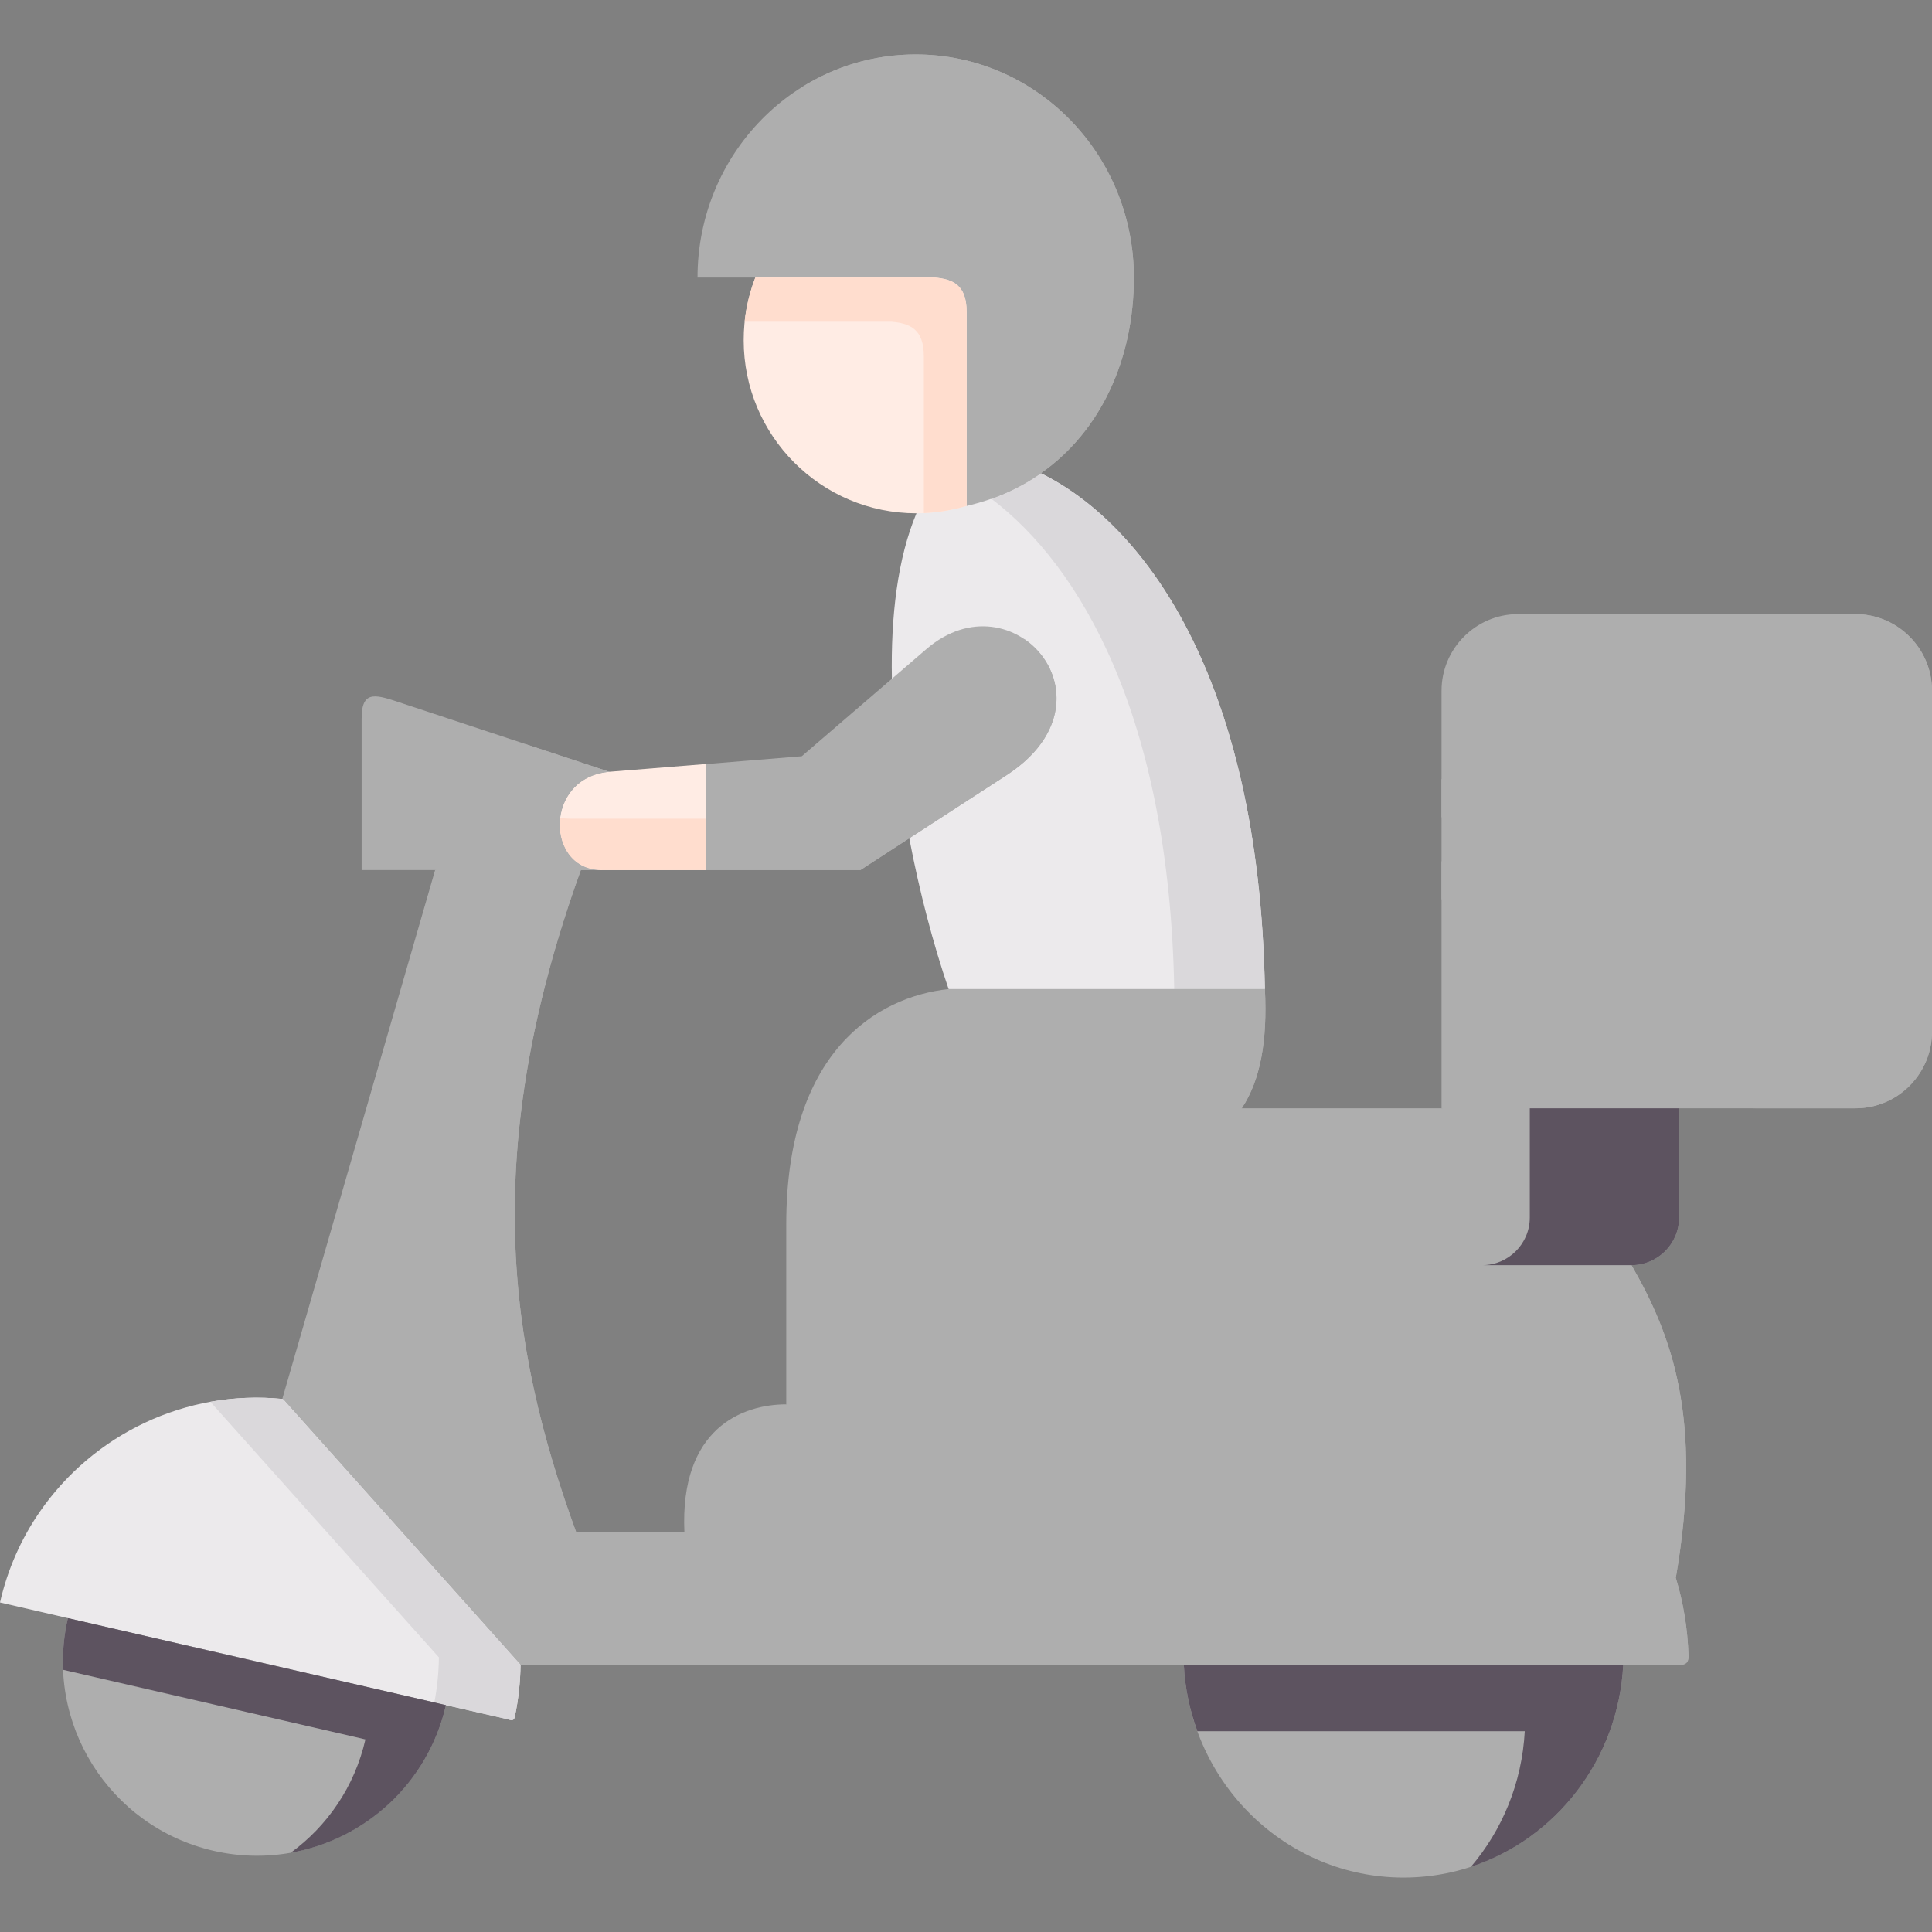 <svg width="28" height="28" viewBox="0 0 28 28" fill="none" xmlns="http://www.w3.org/2000/svg">
<rect x="0" y="0" width="28" height="28" fill="#808080" stroke="none"/>
<path fill-rule="evenodd" clip-rule="evenodd" d="M20.892 12.483H28V14.953C28 15.563 27.502 16.062 26.892 16.062H24.335L22.81 16.832L20.892 16.062V12.483H20.892Z" fill="#AEAEAE"/>
<path fill-rule="evenodd" clip-rule="evenodd" d="M22 8.9H26.892C27.502 8.9 28 9.399 28 10.009V11.844H20.892V10.009C20.892 9.399 21.39 8.9 22 8.9Z" fill="#AEAEAE"/>
<path fill-rule="evenodd" clip-rule="evenodd" d="M20.892 11.291H28V13.035H20.892V11.291Z" fill="#AEAEAE"/>
<path fill-rule="evenodd" clip-rule="evenodd" d="M26.516 11.291H27.427H28V10.009C28 9.592 27.767 9.228 27.427 9.039C27.267 8.951 27.085 8.9 26.892 8.9H25.408C26.018 8.9 26.516 9.399 26.516 10.009V11.291H26.516Z" fill="#AEAEAE"/>
<path fill-rule="evenodd" clip-rule="evenodd" d="M26.516 13.035H27.427H28V12.483V11.844V11.291H27.427H26.516V11.844V12.483V13.035Z" fill="#AEAEAE"/>
<path fill-rule="evenodd" clip-rule="evenodd" d="M26.517 13.035V14.953C26.517 15.563 26.018 16.062 25.408 16.062H26.892C27.085 16.062 27.267 16.012 27.427 15.925C27.767 15.734 28 15.37 28 14.953V13.035H27.427H26.517Z" fill="#AEAEAE"/>
<path fill-rule="evenodd" clip-rule="evenodd" d="M20.892 16.062H24.335V17.646C24.335 18.026 24.024 18.336 23.645 18.336H12.435C12.435 17.34 12.435 16.834 13.197 16.834L14.714 16.832C15.669 16.831 16.295 16.586 16.644 16.062H20.892V16.062Z" fill="#AEAEAE"/>
<path fill-rule="evenodd" clip-rule="evenodd" d="M13.787 18.336H23.645C24.223 19.343 24.688 20.553 24.287 22.867C23.616 20.585 16.803 21.496 16.104 24.13H8.587C8.303 23.486 8.034 22.849 7.8 22.207H9.919C14.205 20.59 12.827 21.31 13.787 18.336Z" fill="#AEAEAE"/>
<path fill-rule="evenodd" clip-rule="evenodd" d="M13.178 12.149C13.325 12.923 13.525 13.685 13.748 14.334L15.915 15.183L18.331 14.334C18.247 9.762 16.538 7.569 15.085 6.859C14.561 6.46 14.024 6.31 14.024 6.31C14.024 6.31 13.319 7.439 13.282 7.439C13.01 8.085 12.908 8.927 12.926 9.837L13.178 12.149Z" fill="#ECEAEC"/>
<path fill-rule="evenodd" clip-rule="evenodd" d="M18.332 14.334H13.748C12.693 14.449 11.395 15.253 11.395 17.743V20.353L12.435 20.973L13.787 20.353V18.336C13.787 17.341 13.787 16.834 14.549 16.834L16.066 16.832C17.021 16.831 17.647 16.586 17.996 16.062C18.266 15.658 18.37 15.087 18.332 14.334Z" fill="#AEAEAE"/>
<path fill-rule="evenodd" clip-rule="evenodd" d="M18.332 14.334C18.247 9.762 16.539 7.569 15.085 6.859C14.87 7.011 14.63 7.136 14.367 7.228C15.654 8.202 16.944 10.377 17.018 14.334H18.332Z" fill="#DAD8DB"/>
<path fill-rule="evenodd" clip-rule="evenodd" d="M18.332 14.334H17.018C17.056 15.087 16.952 15.658 16.682 16.062C16.462 16.393 16.13 16.672 15.675 16.832H16.066C17.021 16.831 17.647 16.586 17.997 16.062C18.266 15.658 18.37 15.087 18.332 14.334Z" fill="#AEAEAE"/>
<path fill-rule="evenodd" clip-rule="evenodd" d="M16.104 24.13C16.104 21.766 17.977 19.883 20.288 19.883C22.168 19.883 23.758 21.13 24.287 22.867C24.396 23.224 24.459 23.602 24.471 23.995C24.475 24.149 24.37 24.13 24.226 24.13C21.519 24.13 18.811 24.128 16.104 24.13Z" fill="#AEAEAE"/>
<path fill-rule="evenodd" clip-rule="evenodd" d="M17.157 24.13H23.525C23.434 25.846 22.043 27.211 20.341 27.211C18.639 27.211 17.247 25.846 17.157 24.13Z" fill="#AEAEAE"/>
<path fill-rule="evenodd" clip-rule="evenodd" d="M0.984 23.451L6.463 24.712C6.115 26.225 4.606 27.171 3.093 26.823C1.579 26.474 0.635 24.964 0.984 23.451Z" fill="#AEAEAE"/>
<path fill-rule="evenodd" clip-rule="evenodd" d="M0.573 21.915C1.348 20.788 2.693 20.134 4.098 20.275C6.576 20.799 7.383 22.281 7.544 24.128C7.541 24.379 7.514 24.632 7.46 24.884C7.444 24.954 7.397 24.926 7.321 24.908L6.463 24.712L0.984 23.451L0.573 23.356L0 23.224C0.11 22.741 0.308 22.3 0.573 21.915Z" fill="#ECEAEC"/>
<path fill-rule="evenodd" clip-rule="evenodd" d="M4.093 20.268L6.306 12.61L7.303 12.164L8.418 12.61C6.953 16.669 7.362 19.503 8.351 22.207C8.587 22.85 8.855 23.486 9.138 24.13H7.546L4.093 20.268Z" fill="#AEAEAE"/>
<path fill-rule="evenodd" clip-rule="evenodd" d="M10.947 4.022L13.544 3.469C13.808 3.493 14.561 4.126 14.561 4.522L14.009 7.332C13.779 7.401 13.534 7.439 13.282 7.439C11.899 7.439 10.778 6.316 10.778 4.931C10.778 4.61 10.837 4.303 10.947 4.022Z" fill="#FFECE4"/>
<path fill-rule="evenodd" clip-rule="evenodd" d="M10.109 4.022C10.109 2.235 11.524 0.789 13.271 0.789C15.018 0.789 16.433 2.235 16.433 4.022C16.433 5.202 15.954 6.25 15.085 6.859C14.775 7.078 14.414 7.239 14.009 7.332V4.522C14.009 4.126 13.807 4.046 13.544 4.022H10.947H10.109V4.022Z" fill="#AEAEAE"/>
<path fill-rule="evenodd" clip-rule="evenodd" d="M11.617 1.267C12.097 0.963 12.664 0.789 13.271 0.789C15.018 0.789 16.433 2.235 16.433 4.022C16.433 5.202 15.954 6.25 15.085 6.859C14.865 7.014 14.62 7.14 14.352 7.233C14.994 6.583 15.342 5.649 15.342 4.62C15.342 2.753 13.862 1.24 12.036 1.24C11.894 1.24 11.754 1.247 11.617 1.267Z" fill="#AEAEAE"/>
<path fill-rule="evenodd" clip-rule="evenodd" d="M11.395 20.353H13.787V21.86C13.787 22.183 13.611 22.207 13.352 22.207H9.919C9.85 20.695 10.765 20.353 11.395 20.353Z" fill="#AEAEAE"/>
<path fill-rule="evenodd" clip-rule="evenodd" d="M8.351 22.207C7.362 19.503 6.953 16.669 8.418 12.61H7.597C7.594 12.61 7.59 12.61 7.587 12.61H7.292C5.827 16.669 6.235 19.503 7.225 22.207C7.46 22.85 7.728 23.486 8.012 24.13H8.587H9.138C8.855 23.486 8.587 22.85 8.351 22.207Z" fill="#AEAEAE"/>
<path fill-rule="evenodd" clip-rule="evenodd" d="M7.544 24.128L4.098 20.275C3.742 20.24 3.389 20.254 3.049 20.316L6.361 24.02C6.358 24.235 6.337 24.454 6.295 24.673L6.463 24.712L7.321 24.908C7.397 24.926 7.444 24.954 7.46 24.884C7.514 24.632 7.541 24.379 7.544 24.128Z" fill="#DAD8DB"/>
<path fill-rule="evenodd" clip-rule="evenodd" d="M23.645 18.336H13.787V19.204H21.887C22.546 19.204 22.859 19.488 23.116 20.065C23.338 20.566 23.343 20.729 23.444 21.333C23.822 21.772 24.113 22.293 24.287 22.867C24.688 20.553 24.223 19.343 23.645 18.336Z" fill="#AEAEAE"/>
<path fill-rule="evenodd" clip-rule="evenodd" d="M23.444 21.333C22.677 20.442 21.548 19.883 20.288 19.883C19.972 19.883 19.665 19.918 19.37 19.984C21.256 20.411 22.575 22.076 22.633 23.995C22.636 24.101 22.588 24.125 22.511 24.13H23.525H24.226C24.37 24.13 24.476 24.149 24.471 23.995C24.459 23.602 24.396 23.224 24.287 22.867C24.284 22.856 24.281 22.846 24.277 22.837C24.277 22.837 24.277 22.837 24.277 22.835C24.102 22.274 23.816 21.764 23.444 21.333Z" fill="#AEAEAE"/>
<path fill-rule="evenodd" clip-rule="evenodd" d="M6.296 24.673L0.984 23.451C0.925 23.701 0.904 23.954 0.914 24.2L5.13 25.17L5.296 25.209C5.139 25.896 4.742 26.466 4.213 26.852C5.291 26.662 6.203 25.846 6.463 24.712L6.296 24.673Z" fill="#5D5360"/>
<path fill-rule="evenodd" clip-rule="evenodd" d="M22.511 24.13H17.157C17.174 24.466 17.243 24.788 17.353 25.09H21.084H22.098C22.058 25.842 21.77 26.524 21.317 27.056C22.548 26.652 23.453 25.503 23.525 24.13H22.511V24.13Z" fill="#5D5360"/>
<path fill-rule="evenodd" clip-rule="evenodd" d="M24.335 17.646V16.062H22.171V17.646C22.171 18.026 21.86 18.336 21.481 18.336H23.645C24.024 18.336 24.335 18.026 24.335 17.646Z" fill="#5D5360"/>
<path fill-rule="evenodd" clip-rule="evenodd" d="M10.791 4.663H12.925C13.188 4.687 13.389 4.769 13.389 5.165V7.436C13.603 7.426 13.811 7.391 14.009 7.332V4.522C14.009 4.126 13.808 4.046 13.544 4.022H10.947C10.869 4.224 10.815 4.439 10.791 4.663Z" fill="#FFDDCE"/>
<path fill-rule="evenodd" clip-rule="evenodd" d="M5.845 10.198L8.833 11.186C8.98 11.317 8.814 12.653 8.715 12.61H6.306H5.241V10.411C5.241 9.977 5.466 10.073 5.845 10.198Z" fill="#AEAEAE"/>
<path fill-rule="evenodd" clip-rule="evenodd" d="M10.226 12.609H9.975H8.715C7.904 12.609 7.88 11.264 8.833 11.185L10.226 11.073L10.599 11.865L10.226 12.609Z" fill="#FFECE4"/>
<path fill-rule="evenodd" clip-rule="evenodd" d="M12.926 9.837L13.426 9.407C14.678 8.328 16.261 10.148 14.587 11.235L13.178 12.149L12.469 12.61H10.226V11.074L11.62 10.96L12.926 9.837Z" fill="#AEAEAE"/>
<path fill-rule="evenodd" clip-rule="evenodd" d="M10.226 12.61V11.865H9.927H9.766H9.513H8.253C8.205 11.865 8.161 11.862 8.118 11.852C8.071 12.223 8.281 12.61 8.715 12.61H9.975H10.226Z" fill="#FFDDCE"/>
<path fill-rule="evenodd" clip-rule="evenodd" d="M14.587 11.235C15.6 10.577 15.421 9.651 14.844 9.261C14.89 9.661 14.7 10.12 14.126 10.492L13.028 11.203L12.719 11.406L12.009 11.865H10.226V12.61H12.469L13.178 12.149L14.587 11.235Z" fill="#AEAEAE"/>
<path fill-rule="evenodd" clip-rule="evenodd" d="M8.833 11.186L7.63 10.789C7.228 11.221 7.033 12.061 7.292 12.61H8.418H8.715C8.28 12.61 8.071 12.223 8.117 11.852C8.159 11.531 8.39 11.222 8.833 11.186Z" fill="#AEAEAE"/>
</svg>
